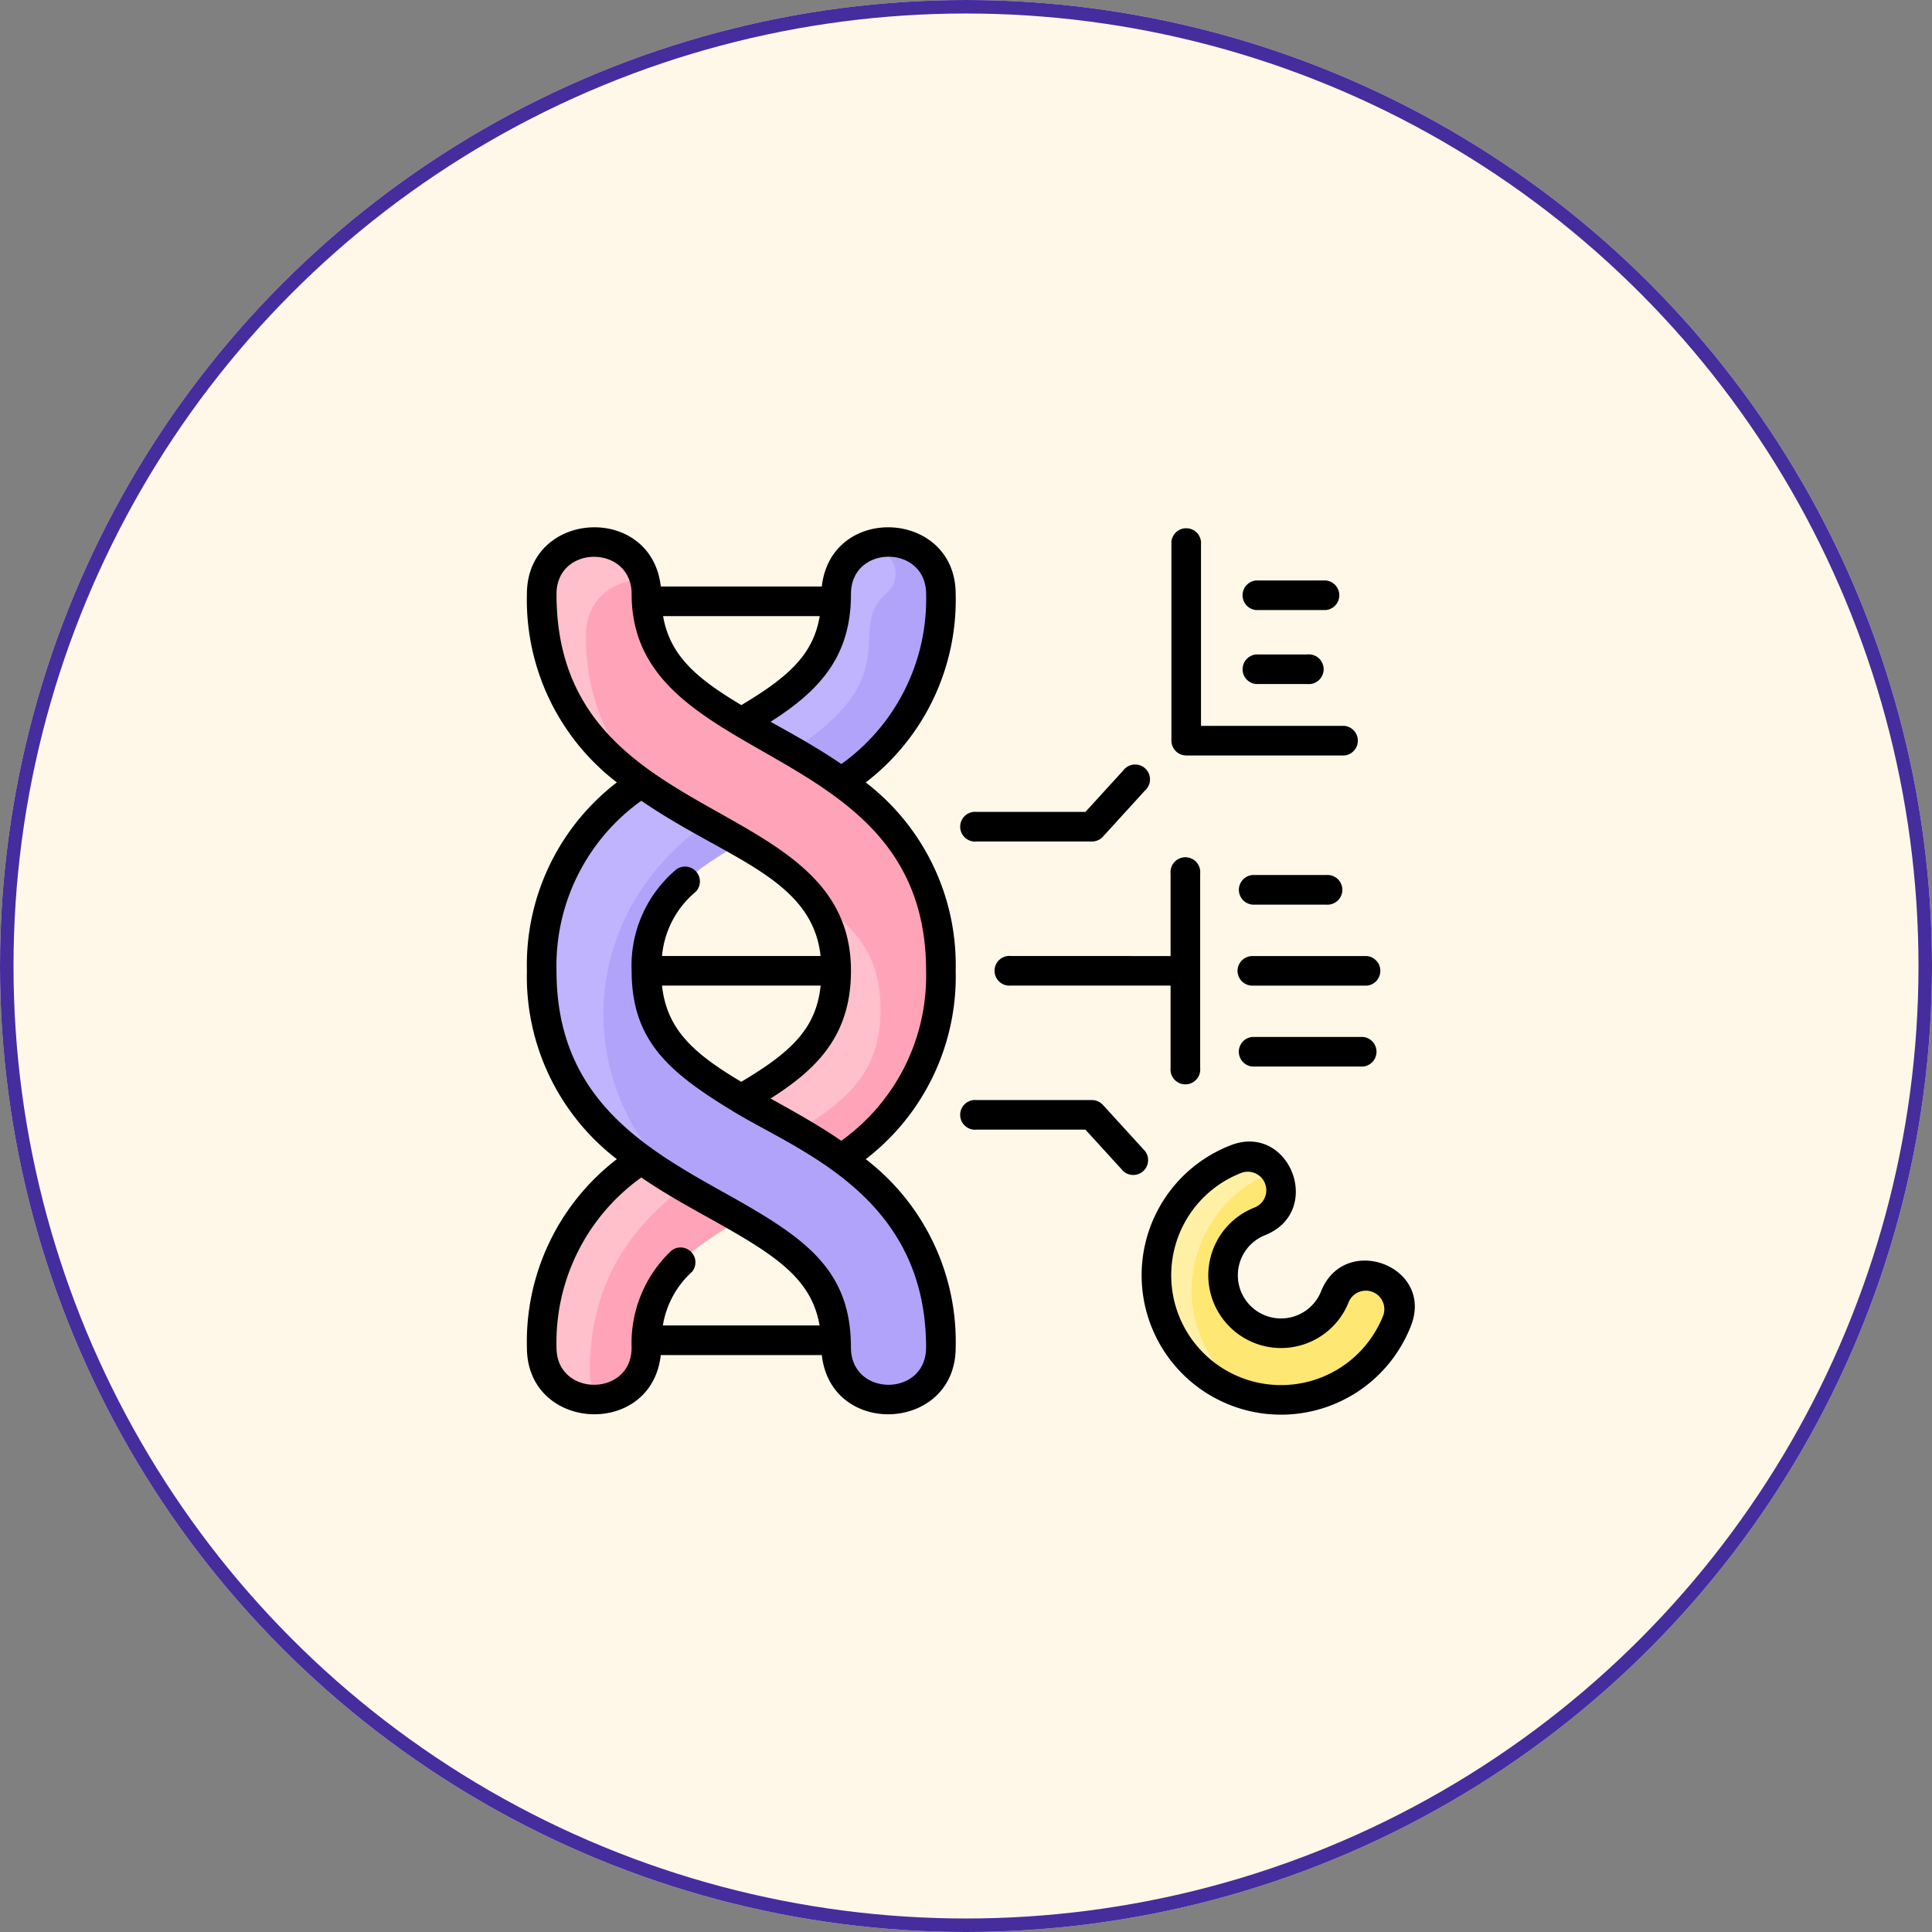<svg xmlns="http://www.w3.org/2000/svg" width="143" height="143" viewBox="0 0 143 143">
  <rect x="0" y="0" width="143" height="143" fill="#808080" stroke="none"/>
  <g id="Grupo_1043921" data-name="Grupo 1043921" transform="translate(-1079 -3740)">
    <g id="Grupo_1043882" data-name="Grupo 1043882" transform="translate(0 601)">
      <g id="Elipse_4759" data-name="Elipse 4759" transform="translate(1079 3139)" fill="#fff8e8" stroke="#452d9e" stroke-width="1">
        <circle cx="71.5" cy="71.5" r="71.5" stroke="none"/>
        <circle cx="71.5" cy="71.5" r="71" fill="none"/>
      </g>
    </g>
    <g id="adn_1_" data-name="adn (1)" transform="translate(1118 3778.957)">
      <path id="Trazado_773580" data-name="Trazado 773580" d="M15.751,346.049c0,5.122-7.751,5.133-7.751,0,0-6.023,2.521-10.416,7.352-13.942a4.39,4.39,0,0,1,7.42,4.454C18.5,339.047,15.751,341.186,15.751,346.049Z" transform="translate(-6.905 -285.268)" fill="#ffa4b8"/>
      <path id="Trazado_773581" data-name="Trazado 773581" d="M18.539,343.939c-4.656,3.526-6.98,7.884-6.98,13.666a3.854,3.854,0,0,0,.608,2.083A3.874,3.874,0,0,1,8,355.826c0-6.023,2.521-10.416,7.352-13.942a37.548,37.548,0,0,0,3.187,2.056Z" transform="translate(-6.905 -295.045)" fill="#ffbfcb"/>
      <path id="Trazado_773582" data-name="Trazado 773582" d="M37.545,166.872c0,5.132-7.751,5.122-7.751,0C29.795,154.53,8,157.3,8,138.989c0-5.937,2.45-10.369,7.352-13.941,3.24-4.678,10.246-.742,7.42,4.453-4.508,2.623-7.021,4.773-7.021,9.488,0,12.328,21.795,9.711,21.795,27.884Z" transform="translate(-6.905 -106.092)" fill="#b2a3fa"/>
      <path id="Trazado_773583" data-name="Trazado 773583" d="M23.31,126.132a4.551,4.551,0,0,0-3.3,2.063c-10.01,7.293-9.334,20.241-1.459,26.771C13.218,151.861,8,147.947,8,138.988c0-5.937,2.45-10.37,7.352-13.941A4.392,4.392,0,0,1,23.31,126.132Z" transform="translate(-6.905 -106.091)" fill="#c0b3ff"/>
      <path id="Trazado_773584" data-name="Trazado 773584" d="M128.13,12.1c0,5.938-2.451,10.369-7.352,13.942a4.353,4.353,0,0,1-7.42-4.454c4.273-2.486,7.021-4.625,7.021-9.488,0-5.129,7.751-5.127,7.751,0Z" transform="translate(-97.489 -7.09)" fill="#b2a3fa"/>
      <path id="Trazado_773585" data-name="Trazado 773585" d="M121.739,11.679a1.893,1.893,0,0,1,2.366,2.954c-3.26,2.768,2.18,6.331-8.283,12.417a4.705,4.705,0,0,0-.3,2.9,4.239,4.239,0,0,1-2.168-5.775c4.274-2.486,7.021-4.626,7.021-9.488A3.681,3.681,0,0,1,121.739,11.679Z" transform="translate(-97.49 -9.674)" fill="#c0b3ff"/>
      <path id="Trazado_773586" data-name="Trazado 773586" d="M37.545,39.8c0,6.066-2.568,10.46-7.352,13.941-.018.005-.037.01-.055.014-2.378-1.688-5-3.02-7.355-4.424,0-.014-.007-.029-.01-.042,4.509-2.623,7.021-4.773,7.021-9.488C29.795,27.315,8,30.312,8,11.918a3.875,3.875,0,1,1,7.751,0C15.751,24.124,37.545,21.724,37.545,39.8Z" transform="translate(-6.905 -6.905)" fill="#ffa4b8"/>
      <path id="Trazado_773587" data-name="Trazado 773587" d="M126.227,209.239c0,4.4-2.189,6.568-6.148,8.969-1.385-.813-2.6-1.453-4.159-2.356,4.509-2.623,7.021-4.773,7.021-9.488a8.263,8.263,0,0,0-1.671-5.342c3.2,2.13,4.957,4.279,4.957,8.216Z" transform="translate(-100.051 -173.467)" fill="#ffbfcb"/>
      <path id="Trazado_773588" data-name="Trazado 773588" d="M11.285,14.793A15.765,15.765,0,0,0,15.48,25.951c-.042-.029-.085-.06-.127-.09C10.458,22.293,8,17.865,8,11.918a3.876,3.876,0,0,1,7.629-.971A3.873,3.873,0,0,0,11.285,14.793Z" transform="translate(-6.905 -6.905)" fill="#ffbfcb"/>
      <path id="Trazado_773589" data-name="Trazado 773589" d="M353.573,350.824c1.213-3.035,5.8-1.32,4.623,1.726a9.224,9.224,0,1,1-11.925-11.925c3-1.158,4.786,3.4,1.726,4.623a4.29,4.29,0,1,0,5.576,5.576Z" transform="translate(-293.773 -293.798)" fill="#ffe773"/>
      <path id="Trazado_773590" data-name="Trazado 773590" d="M342.978,350.765a9.244,9.244,0,0,0,4.4,7.422,9.224,9.224,0,0,1-1.1-17.561,2.3,2.3,0,0,1,2.93.991C346.087,342.367,342.767,346.175,342.978,350.765Z" transform="translate(-293.773 -293.8)" fill="#fff0a6"/>
      <g id="Grupo_1043920" data-name="Grupo 1043920" transform="translate(0 0.043)">
        <path id="Trazado_773591" data-name="Trazado 773591" d="M31.736,5.195c0-6.236-9.214-6.733-9.909-.559H9.909C9.214-1.539,0-1.04,0,5.195A17.034,17.034,0,0,0,6.657,19.136,17.036,17.036,0,0,0,0,33.078,17.035,17.035,0,0,0,6.657,47.02,17.036,17.036,0,0,0,0,60.962c0,6.236,9.214,6.733,9.909.559H21.827c.695,6.175,9.909,5.676,9.909-.559a17.034,17.034,0,0,0-6.657-13.941,17.036,17.036,0,0,0,6.657-13.942,17.035,17.035,0,0,0-6.657-13.941A17.036,17.036,0,0,0,31.736,5.195ZM10.073,6.826h11.6c-.476,2.854-2.323,4.512-5.8,6.586-3.328-1.982-5.288-3.667-5.794-6.586ZM2.19,60.962A15.008,15.008,0,0,1,8.468,48.377c1.618,1.113,3.315,2.059,4.981,2.986,4.8,2.676,7.6,4.4,8.214,7.968h-11.6a6.826,6.826,0,0,1,2.152-3.965A1.1,1.1,0,0,0,10.7,53.788a9.4,9.4,0,0,0-2.95,7.174c0,3.68-5.561,3.676-5.561,0Zm27.355,0c0,3.68-5.561,3.675-5.561,0,0-5.938-3.6-8.243-9.47-11.513C8.459,46.077,2.19,42.367,2.19,33.078A15.008,15.008,0,0,1,8.468,20.493c6.254,4.3,12.643,5.7,13.268,11.49H10a7.013,7.013,0,0,1,2.511-4.769,1.1,1.1,0,0,0-1.46-1.633,9.3,9.3,0,0,0-3.3,7.5c0,5.251,2.869,7.573,7.529,10.411,4.841,2.948,14.266,6.239,14.266,17.472ZM10,34.174H21.741c-.328,3.19-2.184,4.922-5.875,7.122C12.341,39.2,10.351,37.428,10,34.174Zm19.546-1.1a15.008,15.008,0,0,1-6.278,12.585c-1.728-1.188-3.513-2.165-5.233-3.127,3.379-2.143,5.951-4.625,5.951-9.459C23.985,19.755,2.19,22.8,2.19,5.195c0-3.68,5.561-3.675,5.561,0,0,13.1,21.795,10.473,21.795,27.883Zm-6.278-15.3c-1.7-1.169-3.459-2.137-5.233-3.127,3.76-2.384,5.951-4.94,5.951-9.459,0-3.68,5.561-3.675,5.561,0A15.008,15.008,0,0,1,23.268,17.78Z" transform="translate(0 -0.224)"/>
        <path id="Trazado_773592" data-name="Trazado 773592" d="M345.654,343.447a3.195,3.195,0,1,1-4.152-4.152c4.4-1.758,1.821-8.339-2.527-6.661a10.318,10.318,0,1,0,13.34,13.34C354.014,341.57,347.391,339.1,345.654,343.447Zm4.618,1.739a8.128,8.128,0,1,1-10.508-10.508,1.372,1.372,0,0,1,.926,2.584,5.385,5.385,0,1,0,7,7A1.372,1.372,0,0,1,350.272,345.185Z" transform="translate(-286.871 -286.87)"/>
        <path id="Trazado_773593" data-name="Trazado 773593" d="M254.74,186.632a1.1,1.1,0,1,0,0,2.19h11.826v6.107a1.1,1.1,0,1,0,2.19,0v-14.4a1.1,1.1,0,1,0-2.19,0v6.107Z" transform="translate(-218.923 -154.873)"/>
        <path id="Trazado_773594" data-name="Trazado 773594" d="M248.644,313.731l-3.126-3.427a1.1,1.1,0,0,0-.809-.357h-8.549a1.1,1.1,0,1,0,0,2.19h8.066l2.8,3.07a1.1,1.1,0,0,0,1.618-1.476Z" transform="translate(-202.886 -267.524)"/>
        <path id="Trazado_773595" data-name="Trazado 773595" d="M236.16,134.725h8.549a1.1,1.1,0,0,0,.809-.357l3.126-3.427a1.1,1.1,0,1,0-1.618-1.476l-2.8,3.07H236.16a1.1,1.1,0,1,0,0,2.19Z" transform="translate(-202.886 -111.44)"/>
        <path id="Trazado_773596" data-name="Trazado 773596" d="M349.571,16.96h11.708a1.1,1.1,0,0,0,0-2.19H350.666V1.138a1.1,1.1,0,0,0-2.19,0V15.865A1.1,1.1,0,0,0,349.571,16.96Z" transform="translate(-300.772 -0.043)"/>
        <path id="Trazado_773597" data-name="Trazado 773597" d="M387.333,71.2h3.8a1.1,1.1,0,1,0,0-2.19h-3.8a1.1,1.1,0,0,0,0,2.19Z" transform="translate(-333.365 -59.57)"/>
        <path id="Trazado_773598" data-name="Trazado 773598" d="M387.333,31.2H392.5a1.1,1.1,0,0,0,0-2.19h-5.169a1.1,1.1,0,0,0,0,2.19Z" transform="translate(-333.365 -25.046)"/>
        <path id="Trazado_773599" data-name="Trazado 773599" d="M384.226,233.138a1.1,1.1,0,0,0,1.1,1.1H393.8a1.1,1.1,0,0,0,0-2.19h-8.479A1.1,1.1,0,0,0,384.226,233.138Z" transform="translate(-331.628 -200.284)"/>
        <path id="Trazado_773600" data-name="Trazado 773600" d="M385.321,190.459h5.458a1.1,1.1,0,1,0,0-2.19h-5.458a1.1,1.1,0,0,0,0,2.19Z" transform="translate(-331.628 -162.502)"/>
        <path id="Trazado_773601" data-name="Trazado 773601" d="M393.517,275.818h-8.2a1.1,1.1,0,0,0,0,2.19h8.2a1.1,1.1,0,0,0,0-2.19Z" transform="translate(-331.628 -238.067)"/>
      </g>
    </g>
  </g>
</svg>
